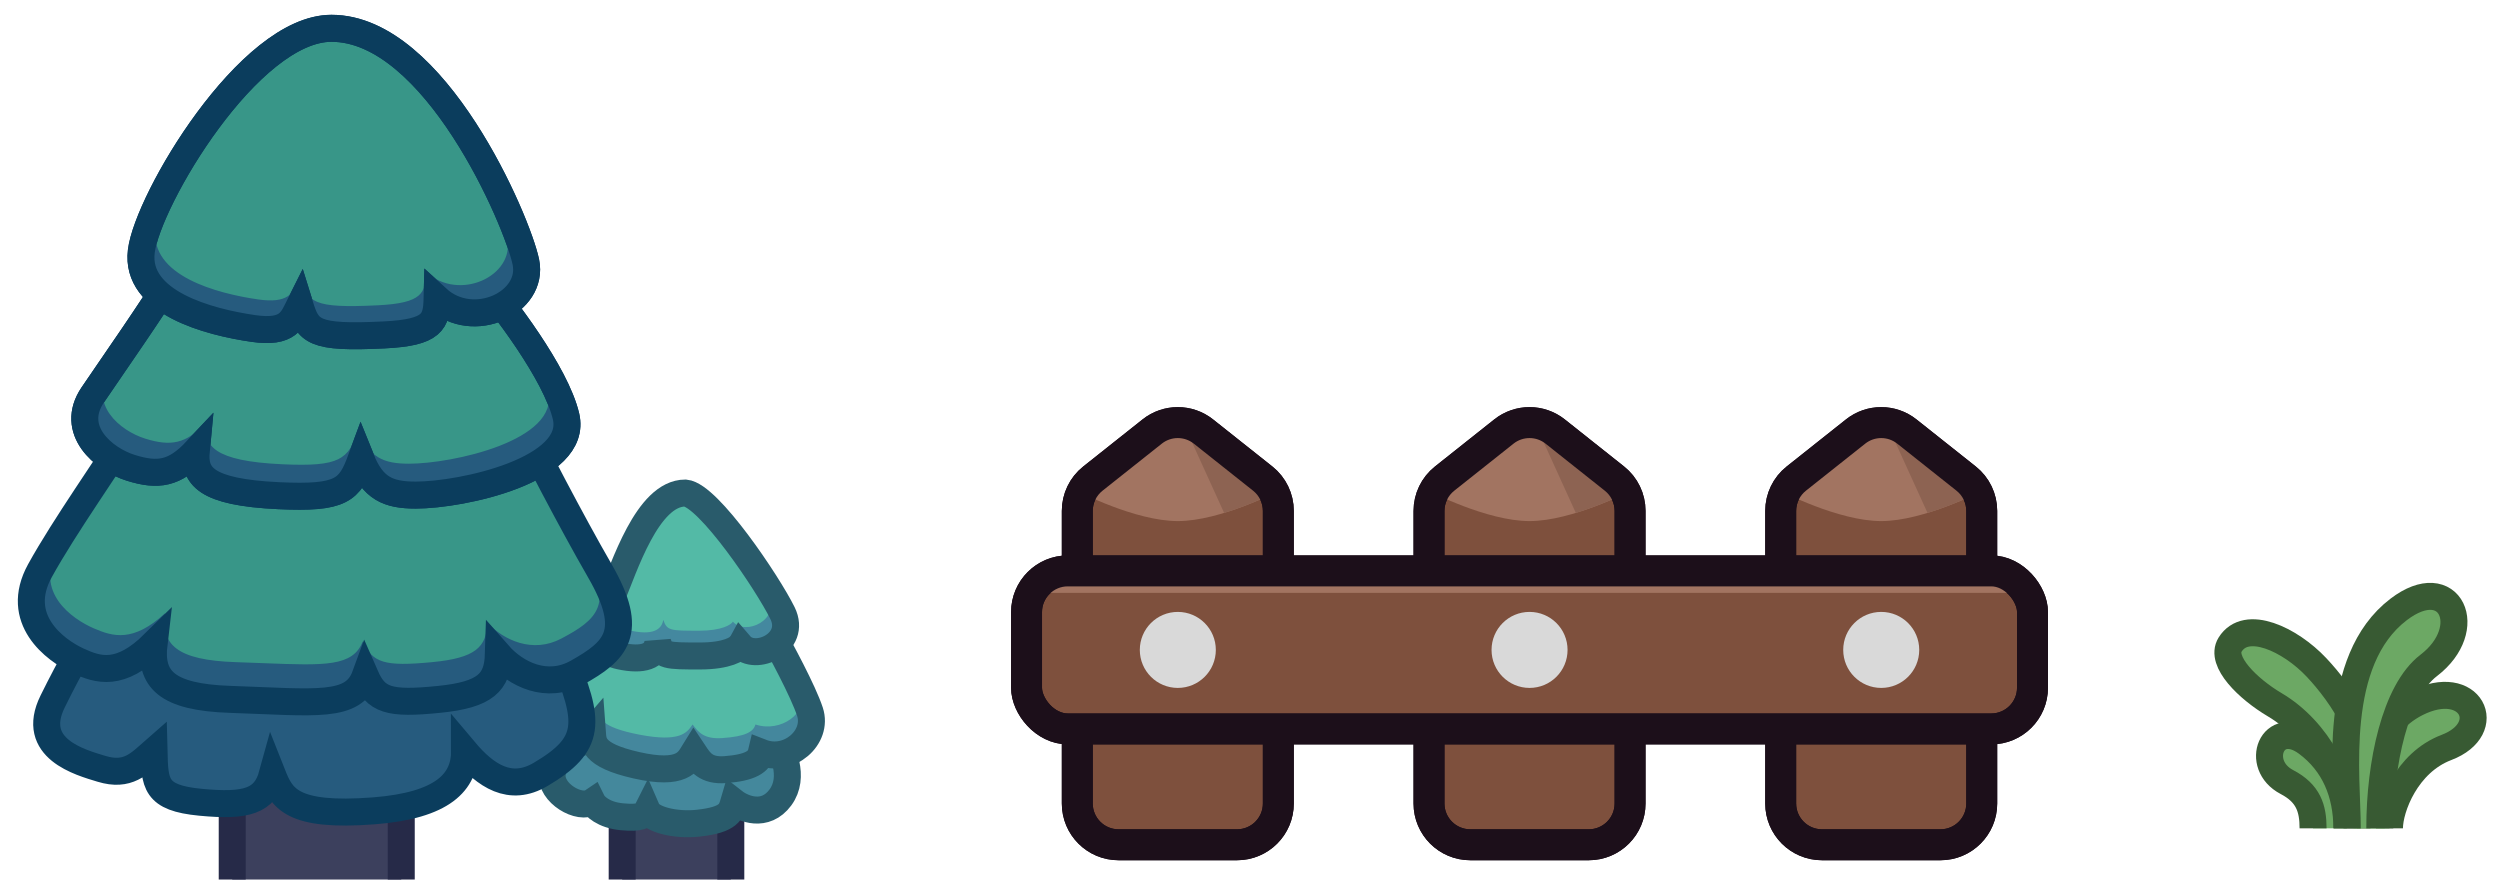 <svg width="118" height="42" viewBox="0 0 118 42" fill="none" xmlns="http://www.w3.org/2000/svg">
<path d="M50.848 24.115V37.926C50.848 39.001 51.719 39.873 52.795 39.873H58.39C59.465 39.873 60.337 39.001 60.337 37.926V24.115C60.337 23.521 60.066 22.959 59.601 22.59L56.803 20.369C56.094 19.806 55.091 19.806 54.382 20.369L51.584 22.59C51.119 22.959 50.848 23.521 50.848 24.115Z" fill="#7E503D" stroke="#1C0F1A" stroke-width="1.461" stroke-linejoin="round"/>
<path d="M54.382 20.369L50.848 23.175C50.848 23.175 53.568 24.595 55.593 24.595C57.617 24.595 60.337 23.175 60.337 23.175L56.803 20.369C56.094 19.806 55.091 19.806 54.382 20.369Z" fill="#A27461"/>
<path d="M60.339 23.175L55.594 19.408L57.779 24.21C59.161 23.789 60.339 23.175 60.339 23.175Z" fill="#8D6352"/>
<path d="M50.848 24.115V37.926C50.848 39.001 51.719 39.873 52.795 39.873H58.39C59.465 39.873 60.337 39.001 60.337 37.926V24.115C60.337 23.521 60.066 22.959 59.601 22.59L56.803 20.369C56.094 19.806 55.091 19.806 54.382 20.369L51.584 22.59C51.119 22.959 50.848 23.521 50.848 24.115Z" stroke="#1C0F1A" stroke-width="1.461" stroke-linejoin="round"/>
<path d="M67.449 24.115V37.926C67.449 39.001 68.321 39.873 69.397 39.873H74.992C76.067 39.873 76.939 39.001 76.939 37.926V24.115C76.939 23.521 76.668 22.959 76.202 22.59L73.405 20.369C72.696 19.806 71.692 19.806 70.983 20.369L68.186 22.59C67.721 22.959 67.449 23.521 67.449 24.115Z" fill="#7E503D" stroke="#1C0F1A" stroke-width="1.461" stroke-linejoin="round"/>
<path d="M70.983 20.369L67.449 23.175C67.449 23.175 70.169 24.595 72.194 24.595C74.219 24.595 76.939 23.175 76.939 23.175L73.405 20.369C72.696 19.806 71.692 19.806 70.983 20.369Z" fill="#A27461"/>
<path d="M76.938 23.175L72.193 19.408L74.379 24.21C75.761 23.789 76.938 23.175 76.938 23.175Z" fill="#8D6352"/>
<path d="M67.449 24.115V37.926C67.449 39.001 68.321 39.873 69.397 39.873H74.992C76.067 39.873 76.939 39.001 76.939 37.926V24.115C76.939 23.521 76.668 22.959 76.202 22.59L73.405 20.369C72.696 19.806 71.692 19.806 70.983 20.369L68.186 22.59C67.721 22.959 67.449 23.521 67.449 24.115Z" stroke="#1C0F1A" stroke-width="1.461" stroke-linejoin="round"/>
<path d="M84.049 24.115V37.926C84.049 39.001 84.921 39.873 85.996 39.873H91.591C92.667 39.873 93.538 39.001 93.538 37.926V24.115C93.538 23.521 93.267 22.959 92.802 22.59L90.004 20.369C89.295 19.806 88.292 19.806 87.583 20.369L84.785 22.59C84.32 22.959 84.049 23.521 84.049 24.115Z" fill="#7E503D" stroke="#1C0F1A" stroke-width="1.461" stroke-linejoin="round"/>
<path d="M87.583 20.369L84.049 23.175C84.049 23.175 86.769 24.595 88.794 24.595C90.818 24.595 93.538 23.175 93.538 23.175L90.004 20.369C89.295 19.806 88.292 19.806 87.583 20.369Z" fill="#A27461"/>
<path d="M93.538 23.175L88.793 19.408L90.979 24.21C92.361 23.789 93.538 23.175 93.538 23.175Z" fill="#8D6352"/>
<path d="M84.049 24.115V37.926C84.049 39.001 84.921 39.873 85.996 39.873H91.591C92.667 39.873 93.538 39.001 93.538 37.926V24.115C93.538 23.521 93.267 22.959 92.802 22.59L90.004 20.369C89.295 19.806 88.292 19.806 87.583 20.369L84.785 22.59C84.32 22.959 84.049 23.521 84.049 24.115Z" stroke="#1C0F1A" stroke-width="1.461" stroke-linejoin="round"/>
<rect x="48.453" y="26.946" width="47.481" height="7.459" rx="1.947" fill="#7E503D" stroke="#1C0F1A" stroke-width="1.461" stroke-linejoin="round"/>
<path d="M48.453 27.465C48.453 27.178 48.685 26.946 48.971 26.946H95.416C95.702 26.946 95.934 27.178 95.934 27.465C95.934 27.751 95.702 27.983 95.416 27.983H48.971C48.685 27.983 48.453 27.751 48.453 27.465Z" fill="#A27461"/>
<rect x="48.453" y="26.946" width="47.481" height="7.459" rx="1.947" stroke="#1C0F1A" stroke-width="1.461" stroke-linejoin="round"/>
<circle cx="55.593" cy="30.676" r="1.794" fill="#D9D9D9"/>
<circle cx="72.195" cy="30.676" r="1.794" fill="#D9D9D9"/>
<circle cx="88.794" cy="30.676" r="1.794" fill="#D9D9D9"/>
<path d="M107.71 33.532C109.116 34.508 110.652 36.91 110.652 38.789H112.068C112.423 35.221 110.447 32.623 109.332 31.439C108.094 30.127 105.953 29.397 105.258 30.372C104.612 31.278 106.126 32.431 107.71 33.532Z" fill="#6CA864"/>
<path d="M110.652 38.846C110.652 36.966 109.437 34.487 107.371 33.266C106.099 32.513 104.773 31.214 105.259 30.429C106.02 29.198 108.095 30.183 109.332 31.496C110.447 32.679 112.423 35.278 112.069 38.846" stroke="#385A33" stroke-width="1.274" stroke-linejoin="round"/>
<path d="M107.832 36.718C108.844 37.248 109.176 38.28 109.176 39.097H110.77C110.77 37.453 110.145 36.36 108.844 35.399C107.219 34.198 106.255 35.894 107.832 36.718Z" fill="#6CA864"/>
<path d="M109.177 39.097C109.177 38.157 108.958 37.444 107.945 36.914C106.369 36.09 107.261 33.861 108.886 35.062C110.186 36.023 110.771 37.453 110.771 39.097" stroke="#385A33" stroke-width="1.274" stroke-linejoin="round"/>
<path d="M115.469 35.281C113.585 35.998 112.782 38.132 112.782 39.097L111.25 39.097C111.25 36.883 111.959 34.245 114.056 33.185C116.616 31.891 117.825 34.386 115.469 35.281Z" fill="#6CA864"/>
<path d="M112.782 39.097C112.782 38.132 113.585 35.998 115.469 35.281C117.825 34.386 116.616 31.891 114.056 33.185C111.959 34.245 111.25 36.883 111.25 39.097" stroke="#385A33" stroke-width="1.274" stroke-linejoin="round"/>
<path d="M113.5 28.846C110.313 31.272 110.396 34.699 111.087 39.097H112.565C112.227 34.676 113.294 32.39 114.394 31.549C117.002 29.554 115.935 26.992 113.5 28.846Z" fill="#6CA864"/>
<path d="M110.792 39.097C110.792 36.693 110.033 31.189 113.219 28.763C115.655 26.909 116.903 29.673 114.637 31.406C113.048 32.621 112.326 36.046 112.326 39.097" stroke="#385A33" stroke-width="1.274" stroke-linejoin="round"/>
<g clip-path="url(#clip0_2366_1923)">
<rect x="29.367" y="36.879" width="5.127" height="8.271" fill="#3C405D" stroke="#262A48" stroke-width="1.274"/>
<path d="M26.064 36.528C26.143 35.799 26.429 34.875 26.562 34.504L29.355 32.783L36.534 34.807C36.933 35.347 37.552 36.669 36.834 37.641C36.116 38.612 35.072 38.18 34.64 37.843C34.51 38.284 34.46 38.693 32.944 38.855C31.861 38.971 30.739 38.677 30.551 38.248C30.425 38.498 30.232 38.632 29.355 38.551C28.477 38.471 28.058 38.045 27.958 37.843C27.36 38.248 25.964 37.438 26.064 36.528Z" fill="#44889C" stroke="#295B6B" stroke-width="1.274"/>
<path d="M38.23 33.593C37.911 32.622 36.834 30.625 36.336 29.748L33.743 29.141L29.156 29.141C28.225 30.22 26.284 32.521 25.965 33.087C25.566 33.796 25.267 34.605 26.463 35.01C27.421 35.334 27.56 34.965 27.959 34.504C27.999 35.033 27.899 35.638 30.053 36.123C32.207 36.609 32.486 35.935 32.746 35.516L32.75 35.522C33.038 35.966 33.318 36.397 34.242 36.326C35.435 36.233 35.835 35.949 35.937 35.516C37.233 36.022 38.629 34.808 38.23 33.593Z" fill="#53BAA6"/>
<path fill-rule="evenodd" clip-rule="evenodd" d="M36.336 29.748C36.834 30.625 37.911 32.622 38.23 33.593C38.629 34.808 37.233 36.022 35.937 35.516C35.835 35.949 35.435 36.233 34.242 36.326C33.318 36.397 33.038 35.966 32.75 35.522L32.746 35.516C32.733 35.537 32.72 35.558 32.707 35.58C32.454 35.999 32.1 36.585 30.053 36.123C28.028 35.666 27.995 35.105 27.965 34.6C27.963 34.568 27.962 34.536 27.959 34.504C27.913 34.558 27.869 34.611 27.828 34.661C27.516 35.042 27.308 35.296 26.463 35.01C25.267 34.605 25.566 33.796 25.965 33.087C25.991 33.04 26.029 32.981 26.076 32.912C26.001 33.266 26.152 33.593 26.849 33.794C27.635 34.021 27.828 33.82 28.118 33.518C28.156 33.478 28.196 33.436 28.24 33.393C28.242 33.418 28.244 33.444 28.245 33.469C28.273 33.87 28.304 34.315 30.187 34.677C32.09 35.043 32.419 34.579 32.654 34.247C32.666 34.229 32.678 34.212 32.69 34.196L32.694 34.2C32.962 34.553 33.223 34.894 34.081 34.838C35.191 34.764 35.563 34.539 35.657 34.196C36.863 34.597 38.161 33.634 37.79 32.671C37.502 31.924 36.55 30.41 36.071 29.686L36.336 29.748ZM34.47 29.311L33.743 29.141L33.617 29.141L34.47 29.311ZM29.352 29.141L29.156 29.141C28.846 29.5 28.425 29.994 27.988 30.514C28.489 30.001 28.999 29.49 29.352 29.141Z" fill="#44879D"/>
<path d="M38.23 33.593C37.911 32.622 36.834 30.625 36.336 29.748L33.743 29.141L29.156 29.141C28.225 30.22 26.284 32.521 25.965 33.087C25.566 33.796 25.267 34.605 26.463 35.01C27.421 35.334 27.56 34.965 27.959 34.504C27.999 35.033 27.899 35.638 30.053 36.123C32.207 36.609 32.486 35.935 32.746 35.516L32.75 35.522C33.038 35.966 33.318 36.397 34.242 36.326C35.435 36.233 35.835 35.949 35.937 35.516C37.233 36.022 38.629 34.808 38.23 33.593Z" stroke="#295B6B" stroke-width="1.274"/>
<path d="M36.934 28.939C36.236 27.522 33.444 23.373 32.347 23.271C30.552 23.271 29.455 26.813 28.856 28.23C28.344 29.443 27.859 30.659 29.255 30.962C30.372 31.205 30.951 30.962 31.05 30.355C31.25 30.962 31.449 30.962 33.045 30.962C34.321 30.962 34.84 30.625 34.939 30.456C35.637 31.266 37.632 30.355 36.934 28.939Z" fill="#53BAA6"/>
<path fill-rule="evenodd" clip-rule="evenodd" d="M33.417 23.989C34.699 25.261 36.409 27.873 36.934 28.939C37.632 30.355 35.637 31.266 34.939 30.456C34.84 30.625 34.321 30.962 33.045 30.962C31.449 30.962 31.25 30.962 31.05 30.355C30.951 30.962 30.372 31.205 29.255 30.962C27.859 30.659 28.344 29.443 28.856 28.23C28.939 28.036 29.03 27.801 29.131 27.542C29.769 25.908 30.798 23.271 32.347 23.271C32.35 23.272 32.353 23.272 32.356 23.272C31.073 23.325 30.218 25.516 29.686 26.879C29.601 27.099 29.523 27.297 29.454 27.461C29.021 28.486 28.611 29.513 29.791 29.77C30.735 29.975 31.223 29.77 31.308 29.256C31.476 29.77 31.645 29.77 32.993 29.77C34.071 29.77 34.509 29.485 34.593 29.342C35.183 30.026 36.868 29.256 36.279 28.059C35.85 27.189 34.486 25.099 33.417 23.989Z" fill="#44889F"/>
<path d="M36.934 28.939C36.236 27.522 33.444 23.373 32.347 23.271C30.552 23.271 29.455 26.813 28.856 28.23C28.344 29.443 27.859 30.659 29.255 30.962C30.372 31.205 30.951 30.962 31.05 30.355C31.25 30.962 31.449 30.962 33.045 30.962C34.321 30.962 34.84 30.625 34.939 30.456C35.637 31.266 37.632 30.355 36.934 28.939Z" stroke="#295B6B" stroke-width="1.274"/>
<rect x="10.961" y="35.236" width="7.978" height="8.905" fill="#3C405D" stroke="#262A48" stroke-width="1.274"/>
<path d="M2.484 33.111C3.361 31.329 4.112 30.075 4.378 29.67L8.567 26.938C14.085 27.174 25.4 28.294 26.517 30.884C27.913 34.123 27.913 35.135 25.519 36.551C24.076 37.406 22.916 36.611 21.929 35.438C21.938 36.901 20.922 38.018 17.641 38.272C13.731 38.574 13.294 37.66 12.855 36.551C12.506 37.822 11.635 38.073 9.464 37.867C7.293 37.66 7.309 36.98 7.27 35.438C6.572 36.049 6.037 36.668 4.79 36.288C3.793 35.985 1.387 35.337 2.484 33.111Z" fill="#265B7E" stroke="#0B3D5D" stroke-width="1.274"/>
<path d="M1.884 26.939C3.03 24.855 5.175 21.845 6.073 20.361L8.566 18.843L24.421 19.652C25.153 21.103 26.954 24.591 28.311 26.939C30.006 29.873 29.045 30.73 27.25 31.742C25.814 32.551 24.356 31.831 23.524 30.885C23.484 32.203 22.928 32.788 20.732 33.01C18.338 33.253 17.747 33.053 17.241 31.897C16.676 33.441 14.95 33.15 10.859 33.01C7.835 32.907 7.071 32.053 7.269 30.379C5.664 31.959 4.639 31.632 3.679 31.189C2.582 30.683 0.631 29.219 1.884 26.939Z" fill="#389688"/>
<path fill-rule="evenodd" clip-rule="evenodd" d="M4.639 22.569C3.694 23.991 2.596 25.644 1.884 26.939C0.631 29.219 2.582 30.683 3.679 31.189C4.639 31.632 5.664 31.959 7.269 30.379C7.071 32.053 7.835 32.907 10.859 33.01C11.359 33.028 11.824 33.047 12.256 33.065C15.355 33.194 16.745 33.252 17.241 31.897C17.747 33.053 18.338 33.253 20.732 33.01C22.928 32.788 23.484 32.203 23.524 30.885C24.356 31.831 25.814 32.551 27.25 31.742C29.045 30.73 30.006 29.873 28.311 26.939C26.954 24.591 25.153 21.103 24.421 19.652L23.881 19.625C24.589 20.936 26.236 23.916 27.482 25.935C29.069 28.506 28.169 29.256 26.489 30.143C25.145 30.852 23.78 30.221 23.002 29.392C22.964 30.547 22.444 31.059 20.388 31.254C18.148 31.467 17.595 31.292 17.121 30.279C16.657 31.466 15.355 31.415 12.455 31.302C12.051 31.286 11.616 31.269 11.148 31.254C8.317 31.163 7.602 30.415 7.787 28.949C6.284 30.333 5.325 30.047 4.427 29.658C3.401 29.215 1.573 27.933 2.747 25.935C3.413 24.801 4.441 23.353 5.325 22.107C5.864 21.348 6.349 20.665 6.667 20.173L8.965 18.863L8.566 18.843L6.073 20.361C5.733 20.922 5.214 21.703 4.639 22.569Z" fill="#265B7E"/>
<path d="M1.884 26.939C3.03 24.855 5.175 21.845 6.073 20.361L8.566 18.843L24.421 19.652C25.153 21.103 26.954 24.591 28.311 26.939C30.006 29.873 29.045 30.73 27.25 31.742C25.814 32.551 24.356 31.831 23.524 30.885C23.484 32.203 22.928 32.788 20.732 33.01C18.338 33.253 17.747 33.053 17.241 31.897C16.676 33.441 14.95 33.15 10.859 33.01C7.835 32.907 7.071 32.053 7.269 30.379C5.664 31.959 4.639 31.632 3.679 31.189C2.582 30.683 0.631 29.219 1.884 26.939Z" stroke="#0B3D5D" stroke-width="1.274"/>
<path d="M4.378 18.64C5.475 17.021 7.204 14.559 7.968 13.277L11.259 10.646L22.627 13.074C23.791 14.424 26.237 17.628 26.716 19.652C27.314 22.182 21.814 23.368 19.62 23.368C18.32 23.368 17.597 23.052 17.043 21.676C16.503 23.137 16.133 23.536 13.154 23.396C9.646 23.231 9.151 22.453 9.264 21.271C8.243 22.357 7.47 22.486 6.173 22.081C4.877 21.676 3.257 20.295 4.378 18.64Z" fill="#389688" stroke="#0B3D5D" stroke-width="1.274"/>
<path fill-rule="evenodd" clip-rule="evenodd" d="M6.066 16.278C5.754 16.73 5.456 17.162 5.196 17.543C4.158 19.064 5.657 20.332 6.857 20.704C8.057 21.076 8.774 20.958 9.719 19.96C9.613 21.046 10.072 21.761 13.319 21.913C16.076 22.041 16.419 21.674 16.919 20.332C17.431 21.597 18.101 21.887 19.305 21.887C21.335 21.887 26.426 20.797 25.872 18.473C25.495 16.888 23.796 14.517 22.635 13.083C23.801 14.437 26.238 17.633 26.716 19.652C27.314 22.182 21.814 23.368 19.62 23.368C18.32 23.368 17.597 23.052 17.043 21.676C16.503 23.137 16.133 23.536 13.154 23.396C9.646 23.232 9.151 22.453 9.264 21.271C8.243 22.357 7.47 22.486 6.173 22.081C4.877 21.676 3.257 20.295 4.378 18.64C4.659 18.225 4.982 17.755 5.319 17.264C6.297 15.837 7.399 14.23 7.968 13.277L8.246 13.055C7.684 13.937 6.834 15.167 6.066 16.278Z" fill="#265B7E"/>
<path d="M4.378 18.64C5.475 17.021 7.204 14.559 7.968 13.277L11.259 10.646L22.627 13.074C23.791 14.424 26.237 17.628 26.716 19.652C27.314 22.182 21.814 23.368 19.62 23.368C18.32 23.368 17.597 23.052 17.043 21.676C16.503 23.137 16.133 23.536 13.154 23.396C9.646 23.231 9.151 22.453 9.264 21.271C8.243 22.357 7.47 22.486 6.173 22.081C4.877 21.676 3.257 20.295 4.378 18.64Z" stroke="#0B3D5D" stroke-width="1.274"/>
<path d="M24.82 12.366C24.421 10.444 20.532 1.336 15.645 1.336C11.756 1.336 6.97 9.432 6.67 11.86C6.371 14.289 9.861 15.2 11.956 15.504C13.631 15.746 13.796 15.091 14.149 14.39C14.538 15.643 14.744 15.975 18.138 15.807C20.442 15.693 20.603 15.173 20.631 14.087C22.339 15.648 25.219 14.289 24.82 12.366Z" fill="#389688" stroke="#0B3D5D" stroke-width="1.274"/>
<path fill-rule="evenodd" clip-rule="evenodd" d="M18.444 2.303C21.478 4.639 23.659 9.907 23.941 11.263C24.305 13.022 21.672 14.264 20.11 12.837C20.085 13.83 19.938 14.306 17.83 14.41C14.726 14.564 14.538 14.259 14.182 13.114C14.157 13.165 14.133 13.214 14.109 13.264C13.827 13.844 13.588 14.337 12.176 14.132C10.261 13.855 7.069 13.022 7.343 10.801C7.479 9.697 8.628 7.312 10.187 5.193C8.279 7.631 6.831 10.559 6.67 11.86C6.371 14.289 9.861 15.2 11.956 15.504C13.499 15.727 13.761 15.188 14.069 14.554C14.095 14.5 14.122 14.445 14.149 14.39C14.538 15.642 14.744 15.975 18.138 15.807C20.442 15.693 20.603 15.173 20.631 14.087C22.339 15.648 25.219 14.289 24.82 12.366C24.501 10.829 21.951 4.699 18.444 2.303Z" fill="#389688"/>
<path fill-rule="evenodd" clip-rule="evenodd" d="M18.444 2.303C21.478 4.639 23.659 9.907 23.941 11.263C24.305 13.022 21.672 14.264 20.11 12.837C20.085 13.83 19.938 14.306 17.83 14.41C14.726 14.564 14.538 14.259 14.182 13.114C14.157 13.165 14.133 13.214 14.109 13.264C13.827 13.844 13.588 14.337 12.176 14.132C10.261 13.855 7.069 13.022 7.343 10.801C7.479 9.697 8.628 7.312 10.187 5.193C8.279 7.631 6.831 10.559 6.67 11.86C6.371 14.289 9.861 15.2 11.956 15.504C13.499 15.727 13.761 15.188 14.069 14.554C14.095 14.5 14.122 14.445 14.149 14.39C14.538 15.642 14.744 15.975 18.138 15.807C20.442 15.693 20.603 15.173 20.631 14.087C22.339 15.648 25.219 14.289 24.82 12.366C24.501 10.829 21.951 4.699 18.444 2.303Z" fill="#265B7E"/>
<path d="M24.82 12.366C24.421 10.444 20.532 1.336 15.645 1.336C11.756 1.336 6.97 9.432 6.67 11.86C6.371 14.289 9.861 15.2 11.956 15.504C13.631 15.746 13.796 15.091 14.149 14.39C14.538 15.643 14.744 15.975 18.138 15.807C20.442 15.693 20.603 15.173 20.631 14.087C22.339 15.648 25.219 14.289 24.82 12.366Z" stroke="#0B3D5D" stroke-width="1.274"/>
</g>
<defs>
<clipPath id="clip0_2366_1923">
<rect width="39.024" height="41.218" fill="white" transform="translate(0 0.297)"/>
</clipPath>
</defs>
</svg>
